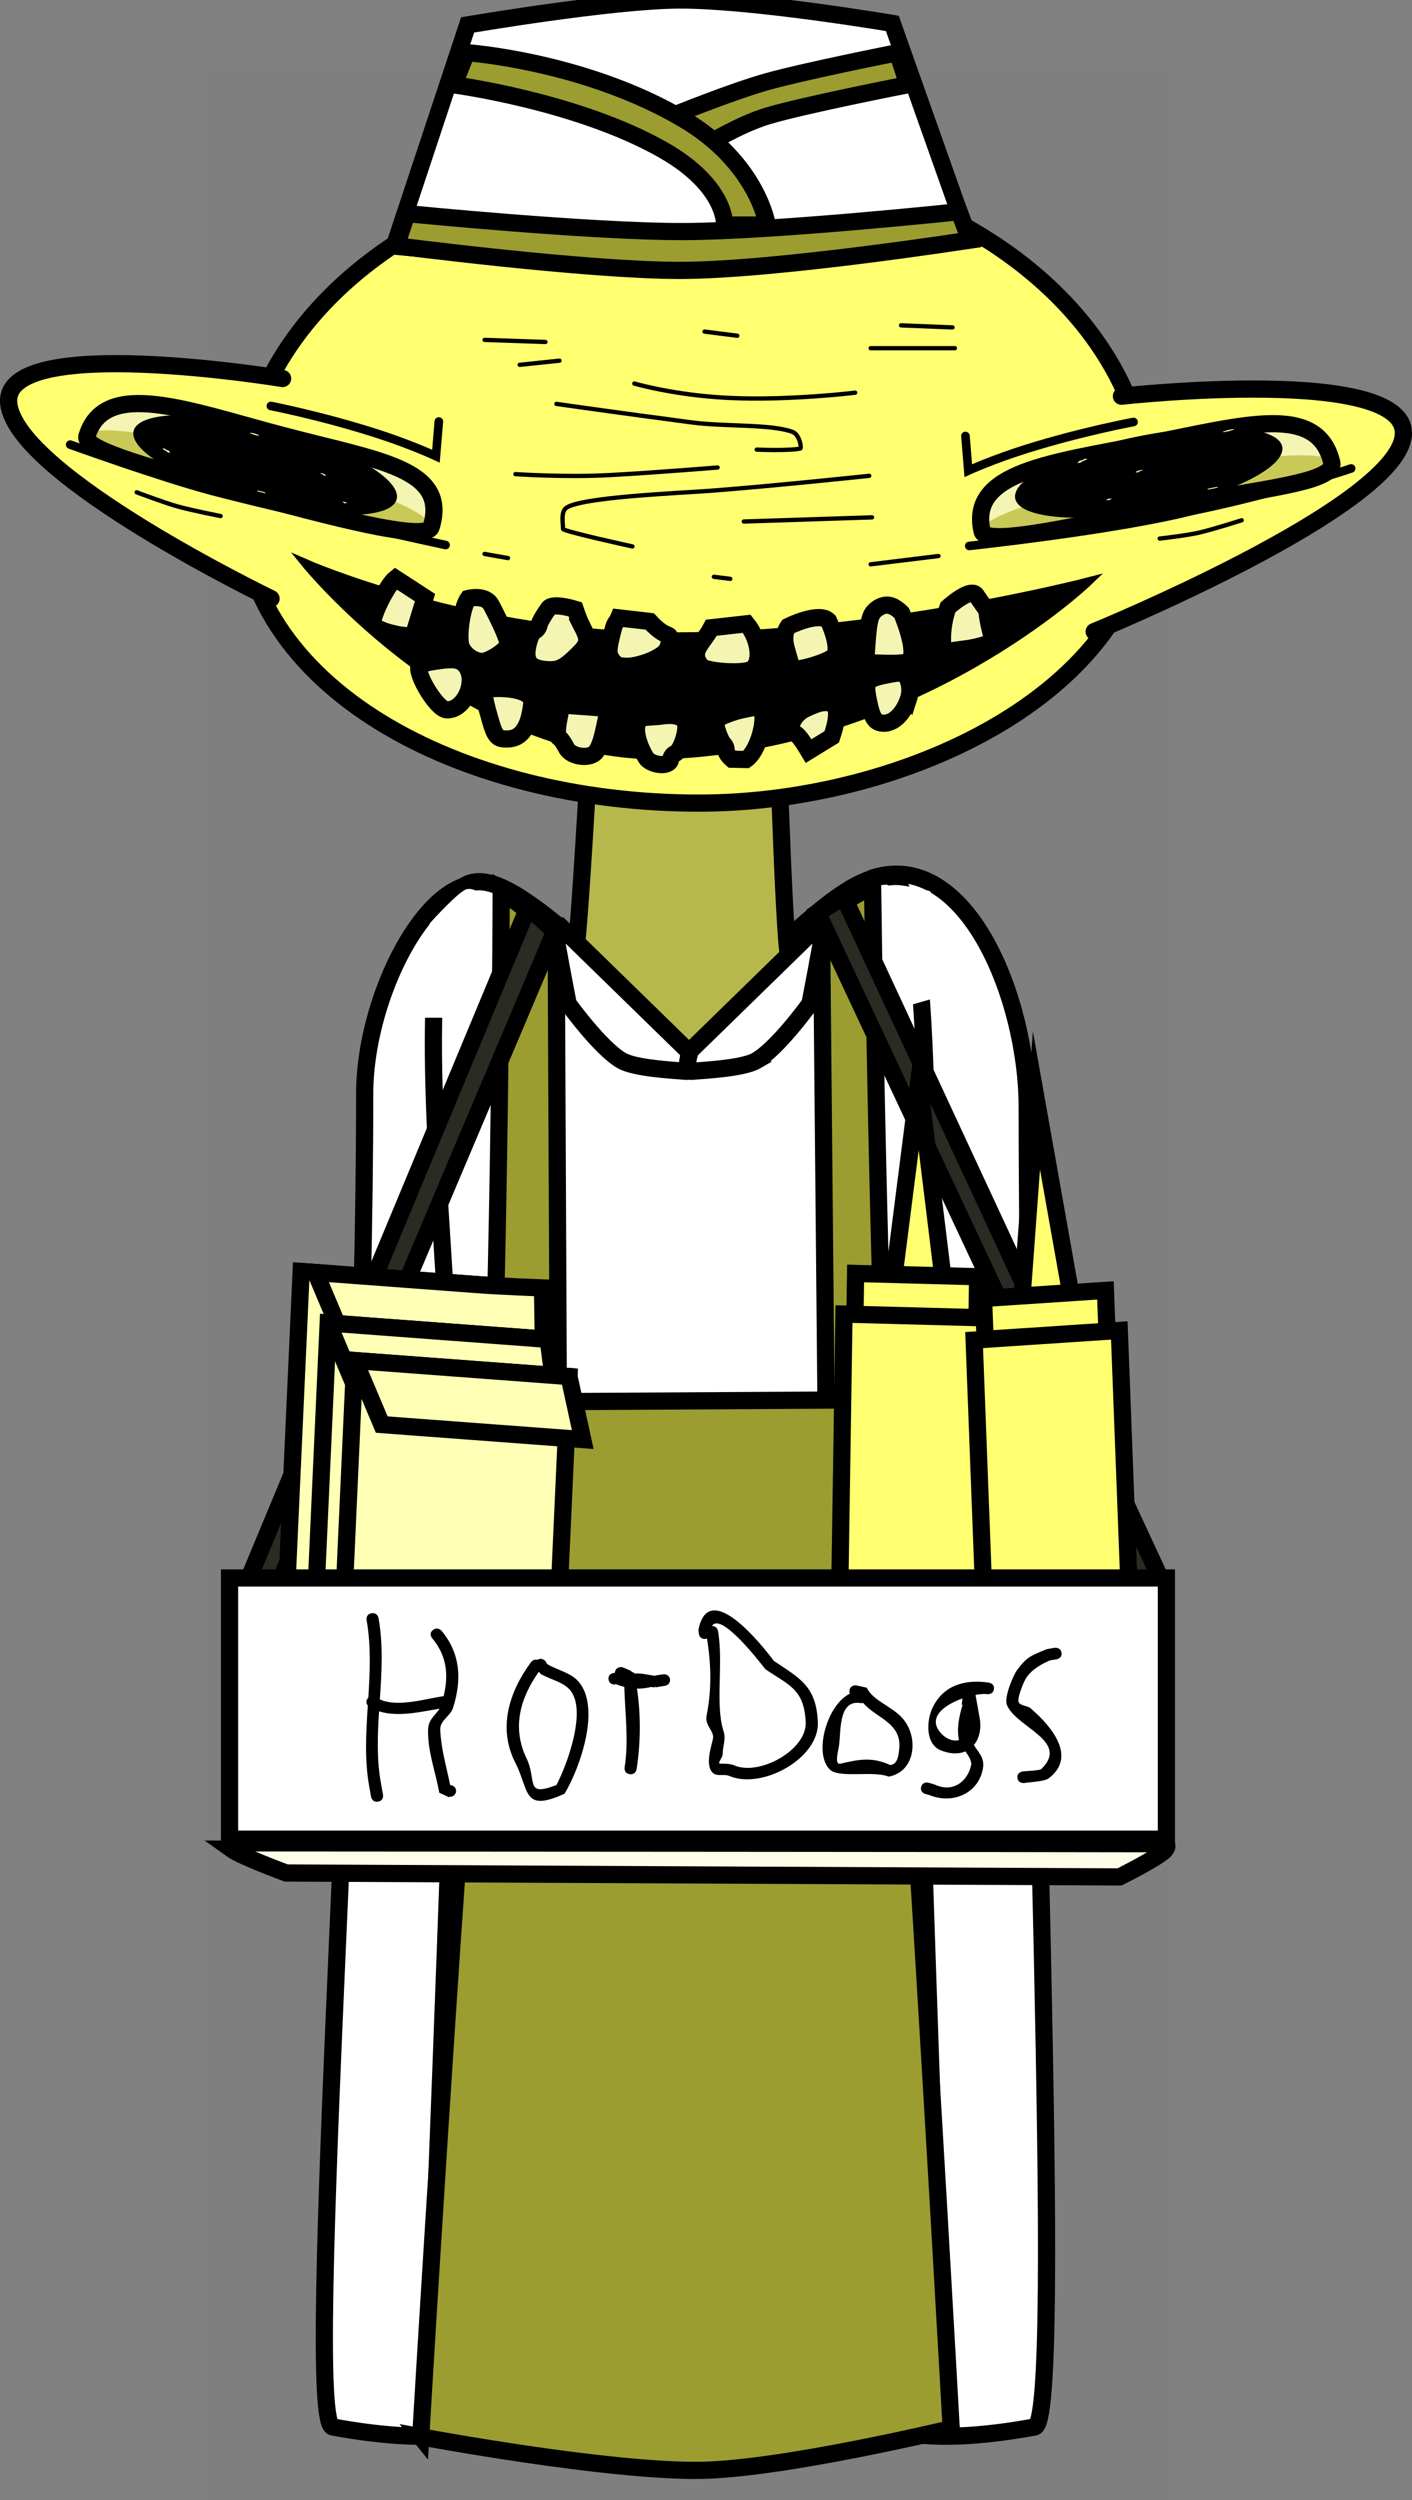 <svg viewBox="0,0,164.206,290.646" height="290.646" width="164.206" xmlns:xlink="http://www.w3.org/1999/xlink" xmlns="http://www.w3.org/2000/svg" version="1.1"><rect x="0" y="0" width="164.206" height="290.646" fill="#808080" stroke="none"/><g transform="translate(-240,-30.859)"><g stroke-miterlimit="10"><path stroke-linecap="butt" stroke-width="2" stroke="none" fill="#000000" fill-opacity="0.01" d="M264.149,321.506v-283.011h111.701v283.011z"></path><g stroke-linecap="butt" stroke-width="2"><path stroke="#000000" fill="#ffffff" d="M303.781,302.564c0,12.593 -13.338,12.61 -25.082,10.451c-3.556,-0.654 3.712,-96.203 3.712,-155.003c0,-12.593 9.084,-28.809 16.196,-23.294c13.325,10.332 5.174,155.253 5.174,167.847z"></path><path stroke="#000000" fill="#ffffff" d="M359.458,159.575c0,58.801 4.421,152.786 0.865,153.439c-11.744,2.159 -25.082,2.142 -25.082,-10.451c0,-12.593 -4.638,-166.339 6.36,-169.671c10.842,-3.285 17.857,14.089 17.857,26.683z"></path><path stroke="#000000" fill="#ffffff" d="M346.795,227.086c0.879,29.178 2.9,85.315 2.9,85.315c0,0 -19.736,4.854 -29.798,5.003c-9.95,0.148 -30.241,-4.11 -30.241,-4.11c0,0 2.084,-52.416 3.093,-82.598l-0.644,-29.794c-0.172,-4.591 -0.124,-9.242 -0.124,-13.681c0,-11.028 -4.179,-45.356 1.044,-52.46c4.995,-6.794 19.225,13.392 26.721,13.392c5.873,0 16.141,-14.979 23.132,-15.437c6.442,-0.971 4.633,47.016 4.633,54.505l-0,-0c0,5.006 0.072,10.306 -0.182,15.492z"></path><path stroke="#000000" fill="#b7b84b" d="M304.155,143.273c0,0 2.446,-1.137 2.803,-2.184c0.474,-1.389 2.382,-37.061 2.382,-37.061l20.811,2.607c0,0 0.963,33.915 1.59,35.463c0.339,0.837 4.416,1.936 4.416,1.936c0,0 -6.443,11.548 -15.741,11.274c-7.968,-0.234 -16.26,-12.034 -16.26,-12.034z"></path><path stroke="none" fill="#ffffff" d="M343.447,148.4l-2.202,-14.175c0,0 1.881,-0.502 3.066,-0.473c1.124,0.027 3.87,0.721 3.87,0.721l5.088,11.11z"></path><path stroke="none" fill="#ffffff" d="M287.059,149.181l2.915,-10.965c0,0 3.47,-3.896 4.381,-4.003c1.928,-0.227 2.947,3.14 2.947,3.14l-2.676,11.829z"></path><path stroke="#000000" fill="#9b9d30" d="M288.925,314.156c0,0 2.184,-37.08 4.55,-70.466c0.707,-9.97 2.745,-21.363 3.242,-32.834c1.481,-34.149 1.568,-76.426 1.568,-76.426l6.393,4.782l0.253,54.596l31.123,-0.176l-0.52,-55.744c0,0 1.947,-1.637 3.007,-2.353c0.891,-0.602 2.935,-1.663 2.935,-1.663c0,0 0.498,40.89 1.892,74.36c0.475,11.405 2.397,23.7 3.026,33.616c2.101,33.14 4.226,71.357 4.226,71.357c0,0 -19.536,4.704 -29.121,4.851c-10.829,0.167 -32.575,-3.901 -32.575,-3.901z"></path><g stroke="#000000" fill="#ffffff"><path d="M306.067,147.539c0,0 -1.446,-7.507 -1.546,-8.533c-0.022,-0.226 0.681,-0.413 0.681,-0.413l14.775,14.41c0,0 0.85,2.482 -0.128,2.405c-1.59,-0.125 -6.014,-0.352 -7.554,-1.246c-2.529,-1.468 -6.229,-6.622 -6.229,-6.622z"></path><path d="M327.969,154.162c-1.539,0.894 -5.963,1.121 -7.554,1.246c-0.978,0.077 -0.128,-2.405 -0.128,-2.405l14.775,-14.41c0,0 0.703,0.187 0.681,0.413c-0.099,1.026 -1.546,8.533 -1.546,8.533c0,0 -3.7,5.154 -6.229,6.622z"></path></g></g><path stroke-linecap="butt" stroke-width="2" stroke="#000000" fill="#2b2b24" d="M268.316,215.838l33.087,-79.477l3.121,2.761l-35.905,84.825z"></path><path stroke-linecap="butt" stroke-width="2" stroke="#000000" fill="#2b2b24" d="M375.084,222.278l-40,-85.3l3.042,-1.844l36.958,79.511z"></path><g stroke-linecap="butt" stroke-width="2" stroke="#000000" fill="#ffff70"><path d="M343.779,180.68l3.081,-24.163l2.977,24.325z"></path><path d="M353.69,179.287l-0.111,7.248l-14.19,-0.378l0.111,-7.248z"></path><path d="M337.486,227.12l0.665,-43.488l16.901,0.45l-0.665,43.488z"></path></g><g stroke-linecap="butt" stroke-width="2" stroke="#000000" fill="#ffff70"><path d="M358.742,183.184l1.789,-24.389l4.264,23.989z"></path><path d="M368.555,180.878l0.275,7.24l-14.175,0.937l-0.275,-7.24z"></path><path d="M354.934,230.093l-1.649,-43.443l16.883,-1.115l1.649,43.443z"></path></g><g stroke-linecap="butt" stroke-width="2" stroke="#000000" fill="#ffffb6"><g><path d="M273.133,220.259l1.889,-41.584l24.918,1.859l-1.889,41.584z"></path><path d="M279.833,186.244l-3.142,-7.444c0,0 14.495,1.082 19.029,1.42c2.522,0.188 7.368,0.37 7.368,0.37l0.121,7.399z"></path></g><g><path d="M276.277,226.246l1.889,-41.584c0,0 20.904,1.56 23.764,1.773c0.707,0.053 1.128,0.656 1.087,1.562c-0.195,4.304 -1.822,40.108 -1.822,40.108z"></path><path d="M281.307,192.106c0,0 -2.455,-5.816 -2.892,-6.853c-0.193,-0.457 0.375,-0.544 0.78,-0.514c2.782,0.208 24.549,1.832 24.549,1.832l0.94,7.28z"></path></g><g><path d="M279.364,230.618l1.889,-41.584l24.918,1.859l-1.889,41.584z"></path><path d="M284.395,196.478l-3.142,-7.444l24.918,1.859l1.6,7.329z"></path></g></g><g stroke-linecap="butt" stroke-width="2"><g stroke="#000000"><path fill="#ffffff" d="M266.696,244.68v-30.369h108.947v30.369z"></path><path fill="#fdfde9" d="M266.902,245.837c0,0 -0.655,-0.731 0.025,-0.73c10.76,0.007 101.451,0.066 108.369,0.099c0.606,0.003 0.466,0.51 0.027,0.894c-1.099,0.961 -5.132,2.968 -5.132,2.968l-96.903,-0.457c0,0 -5.172,-1.901 -6.386,-2.774z"></path></g><g stroke="none" fill="#000000"><path d="M293.03,238.959c0.066,0.369 -0.192,0.72 -0.576,0.783c-0.05,0.008 -0.099,0.011 -0.148,0.009c-0.076,0.027 -0.13,0.036 -0.13,0.036l-1.093,-0.509c-0.444,-2.485 -1.357,-4.783 -1.301,-7.328c0.027,-1.216 0.853,-1.644 1.329,-2.446c-2.186,0.38 -4.883,0.998 -7.03,0.311c-0.179,2.825 -0.282,5.63 0.225,8.374l0.239,1.337c0,0 0.119,0.668 -0.576,0.783c-0.695,0.114 -0.815,-0.554 -0.815,-0.554l-0.239,-1.337c-0.532,-3.059 -0.345,-6.165 -0.142,-9.285c-0.137,-0.161 -0.284,-0.451 -0.021,-0.808c0.026,-0.035 0.053,-0.067 0.08,-0.095c0.191,-3.009 0.333,-6.029 -0.203,-9.032c0,0 -0.119,-0.668 0.576,-0.783c0.695,-0.114 0.815,0.554 0.815,0.554c0.56,3.131 0.365,6.3 0.154,9.453c1.922,0.922 5.101,0.006 7.06,-0.316l0.278,-0.046c0,0 0.031,-0.005 0.081,-0.007c0.594,-2.52 0.373,-4.696 -1.341,-6.746c0,0 -0.442,-0.529 0.108,-0.953c0.55,-0.424 0.992,0.104 0.992,0.104c2.201,2.633 2.384,5.698 1.318,8.989c-0.3,0.926 -1.52,1.443 -1.475,2.491c0.097,2.252 0.716,4.271 1.156,6.456c0.332,0.006 0.623,0.238 0.681,0.564z"></path><path d="M302.661,225.215c-2.201,3.119 -3.127,6.511 -1.438,10.044c1.261,2.638 -0.238,4.541 3.482,3.129c1.189,-2.222 3.676,-8.832 1.507,-11.142c-0.834,-0.888 -2.304,-1.161 -3.335,-1.778zM302.501,223.83c0.323,-0.205 0.594,-0.108 0.762,0.006c0.122,0.077 0.219,0.189 0.274,0.325l0.09,0.157c1.14,0.693 2.74,0.991 3.643,2.03c2.676,3.079 0.135,10.134 -1.612,13.041c-4.886,2.219 -4.062,-0.324 -5.737,-3.614c-2.038,-4.003 -0.74,-8.165 1.826,-11.672c0,0 0.303,-0.411 0.755,-0.274z"></path><path d="M310.772,226.135c-0.119,-0.668 0.576,-0.783 0.576,-0.783l0.153,0c-0.002,-0.326 0.241,-0.615 0.586,-0.672c0.146,-0.024 0.289,-0.003 0.414,0.053l0.921,0.394l-0.022,0.049l0.384,0.189l-0.034,0.064c0.757,-0.071 1.472,0.111 2.324,0.248l1.027,-0.169c0.384,-0.063 0.749,0.185 0.815,0.554c0.066,0.369 -0.192,0.72 -0.576,0.783l-1.112,0.183l-0.026,-0.148l-0.086,0.157c-0.14,-0.019 -0.272,-0.038 -0.399,-0.055c-0.543,0.136 -1.088,0.201 -1.646,0.189c0.487,3.057 0.414,6.515 -0.04,9.381c0,0 -0.106,0.67 -0.804,0.567c-0.697,-0.103 -0.591,-0.773 -0.591,-0.773c0.496,-3.119 0.059,-6.248 -0.038,-9.377c-0.367,-0.092 -0.743,-0.215 -1.13,-0.371l0.121,0.092c0,0 -0.695,0.114 -0.815,-0.554z"></path><path d="M322.797,219.9c0.594,-0.027 0.7,0.567 0.7,0.567c0.657,3.737 -0.346,8.557 0.637,11.621c0.329,1.025 -0.097,1.731 -0.088,2.712c0.003,0.379 -0.684,1.105 -0.29,1.102c0.552,-0.003 1.133,-0.009 1.643,0.195c2.906,1.266 8.461,-1.794 8.301,-5.03c-0.192,-3.877 -1.968,-4.281 -4.694,-6.148c-0.624,-0.805 -5.2,-6.74 -6.21,-5.018zM322.221,221.355c-0.041,0.013 -0.085,0.023 -0.133,0.031c-0.695,0.114 -0.815,-0.554 -0.815,-0.554l-0.05,-0.485c1.182,-6.055 7.368,1.735 8.772,3.604c3.031,2.04 4.923,2.923 5.116,7.104c0.195,4.206 -6.469,7.888 -10.284,6.28c-0.573,-0.27 -1.403,0.076 -1.885,-0.327c-1.002,-0.836 -0.23,-3.076 -0.032,-3.984c0.2,-0.921 -0.979,-1.545 -0.744,-2.694c0.591,-2.89 0.561,-5.855 0.054,-8.976z"></path><path d="M340.384,228.838c-0.163,0.037 -0.302,0.016 -0.302,0.016c-2.639,-0.421 -2.26,3.365 -2.516,4.978c-0.109,0.683 -0.54,2.227 0.159,2.069c2.064,-0.467 3.652,-0.842 5.796,0.16c0.917,-0.094 0.982,-1.221 1.054,-1.909c0.315,-3.023 -2.761,-3.58 -4.191,-5.314zM338.833,227.761c-0.046,-0.102 -0.067,-0.23 -0.041,-0.391c0.106,-0.67 0.804,-0.567 0.804,-0.567l1.204,0.263c0.692,1.51 2.907,2.145 4.153,3.552c1.919,2.168 1.534,6.218 -1.606,6.789c-1.824,-0.729 -5.77,0.227 -6.845,-0.824c-1.907,-1.862 -0.354,-7.518 2.331,-8.822z"></path><path d="M363.444,222.987c0.119,0.668 -0.576,0.783 -0.576,0.783l-0.75,0.118c-1.014,0.429 -2.037,1.025 -2.677,1.895c-0.396,0.524 -1.135,2.424 -0.991,2.911c0.148,0.501 1.007,0.429 1.411,0.776c2.428,2.081 5.405,5.641 2.096,8.13c-0.525,0.395 -2.139,0.433 -2.816,0.544c0,0 -0.695,0.114 -0.815,-0.554c-0.119,-0.668 0.576,-0.783 0.576,-0.783c0.308,-0.051 2.006,-0.101 2.189,-0.278c3.384,-3.283 -2.971,-4.84 -4,-7.476c-0.333,-0.853 0.699,-3.36 1.199,-4.054c1.145,-1.556 1.672,-1.67 3.422,-2.41l0.918,-0.156c0,0 0.695,-0.114 0.815,0.554z"></path><path d="M347.13,238.572c0.204,-0.649 0.879,-0.452 0.879,-0.452l0.686,0.205c2.11,0.995 3.824,-0.335 4.24,-2.25c0.099,-0.454 -0.275,-1.044 -0.663,-1.604c-0.737,0.319 -1.687,0.334 -2.808,-0.095c-1.887,-0.723 -1.709,-3.469 -1.05,-4.9c1.243,-2.699 3.793,-3.41 6.579,-2.999c0,0 0.697,0.103 0.591,0.773c-0.106,0.67 -0.804,0.567 -0.804,0.567c-0.311,-0.046 -0.785,-0.013 -1.332,0.089c0.127,0.713 0.355,1.988 0.483,2.701c0.213,1.222 -0.041,2.359 -0.675,3.124c0.478,0.789 1.21,1.459 1.08,2.514c-0.366,2.973 -3.386,4.45 -6.212,3.32l-0.522,-0.147c0,0 -0.675,-0.197 -0.471,-0.846zM351.522,233.158c-0.273,-1.263 -0.002,-2.752 0.425,-4.103l-0.109,-0.013l0.092,-0.725c-2.036,0.721 -4.035,2.134 -2.634,3.887c0.666,0.833 1.542,1.139 2.226,0.954z"></path></g></g><path stroke-linecap="round" stroke-width="0.5" stroke="#000000" fill="none" d="M341.324,114.596c0,0 -0.533,-1.179 -0.662,-2.897c-0.105,-1.402 -0.77,-3.116 -0.58,-4.218c0.102,-0.591 1.15,-0.915 1.278,-1.153c0.426,-0.789 1.362,2.055 1.362,2.055"></path><path stroke-linecap="round" stroke-width="0.5" stroke="#000000" fill="none" d="M343.967,106.036l1.71,3.451"></path><g stroke-width="2" stroke="#000000" fill="#ffff70"><path stroke-linecap="butt" d="M373.56,88.983c0,21.86 -27.851,35.245 -52.3,35.245c-27.714,0 -53.316,-13.385 -53.316,-35.245c0,-21.86 23.643,-39.581 52.808,-39.581c29.165,0 52.808,17.721 52.808,39.581z"></path><path stroke-linecap="round" d="M271.521,100.455c0,0 -29.454,-14.204 -30.497,-22.613c-1.043,-8.409 31.842,-2.976 31.842,-2.976"></path><path stroke-linecap="round" d="M370.415,76.921c0,0 33.81,-3.744 32.767,4.665c-1.043,8.409 -35.939,22.706 -35.939,22.706"></path></g><g stroke-linecap="butt" stroke-width="2" stroke="#000000"><path fill="#ffffff" d="M285.852,59.47l8.529,-25.713c0,0 16.78,-2.87 24.598,-2.898c8.576,-0.031 24.793,2.722 24.793,2.722l8.926,25.185c0,0 -21.468,2.707 -32.721,2.825c-11.024,0.116 -34.124,-2.121 -34.124,-2.121z"></path><path fill="#9b9d30" d="M287.325,55.693c0,0 21.386,2.126 32.229,2.088c10.555,-0.036 31.988,-2.309 31.988,-2.309l1.24,3.302c0,0 -22.585,3.522 -33.72,3.522c-10.928,0 -32.976,-2.862 -32.976,-2.862z"></path><path fill="#9b9d30" d="M318.325,44.261c0,0 6.821,-2.773 10.91,-3.915c4.544,-1.269 15.134,-3.359 15.134,-3.359l1.215,3.72c0,0 -12.009,2.343 -16.318,3.633c-3.233,0.968 -7.247,3.421 -7.247,3.421z"></path><path fill="#9b9d30" d="M324.268,57.024c0,0 0.268,-4.484 -7.085,-8.693c-9.958,-5.701 -24.403,-7.608 -24.403,-7.608l1.488,-3.743c0,0 13.736,0.964 25.209,7.739c8.667,5.119 9.751,12.305 9.751,12.305z"></path></g><path stroke-linecap="butt" stroke-width="0" stroke="none" fill="#f5f5b3" d="M395.171,84.396c0.372,1.619 -9.037,3.131 -18.738,5.147c-10.548,2.191 -21.492,4.756 -21.915,2.914c-1.588,-6.916 8.095,-7.97 19.321,-10.196c11.226,-2.226 19.743,-4.781 21.331,2.135z"></path><path stroke-linecap="butt" stroke-width="0" stroke="none" fill="#f5f5b3" d="M272.823,81.477c11.056,2.913 19.21,3.812 17.147,10.61c-0.549,1.811 -11.985,-1.233 -22.367,-4.07c-9.548,-2.609 -18.155,-4.886 -17.672,-6.478c2.063,-6.798 11.836,-2.975 22.892,-0.062z"></path><path stroke-linecap="butt" stroke-width="0" stroke="none" fill="#c9c958" d="M394.872,84.618c0.369,1.62 -9.041,3.118 -18.745,5.119c-10.551,2.176 -21.499,4.724 -21.919,2.881c-0.806,-3.537 39.893,-11.382 40.664,-8z"></path><path stroke-linecap="butt" stroke-width="0" stroke="none" fill="#c9c958" d="M289.969,92.086c-0.549,1.811 -11.985,-1.233 -22.367,-4.07c-9.548,-2.609 -18.155,-4.886 -17.672,-6.478c1.015,-3.344 41.087,7.094 40.039,10.547z"></path><path stroke-linecap="butt" stroke-width="2" stroke="#000000" fill="none" d="M376.126,89.737c-10.551,2.176 -21.499,4.724 -21.919,2.881c-1.578,-6.919 8.107,-7.958 19.336,-10.167c11.229,-2.209 19.679,-4.735 21.328,2.167c0.578,2.419 -9.041,3.118 -18.745,5.119z"></path><path stroke-linecap="butt" stroke-width="2" stroke="#000000" fill="none" d="M273,81.515c11.056,2.913 19.21,3.812 17.147,10.61c-0.549,1.811 -11.985,-1.233 -22.367,-4.069c-9.548,-2.609 -18.155,-4.886 -17.672,-6.478c2.063,-6.798 11.836,-2.975 22.892,-0.062z"></path><path stroke-linecap="butt" stroke-width="0" stroke="none" fill="#000000" d="M286.117,88.948c-0.702,2.313 -8.113,2.386 -16.552,0.163c-8.439,-2.223 -14.711,-5.901 -14.009,-8.214c0.702,-2.313 8.113,-2.386 16.552,-0.163c8.439,2.223 14.711,5.901 14.009,8.214z"></path><path stroke-linecap="butt" stroke-width="0" stroke="none" fill="#000000" d="M389.109,82.752c0.537,2.354 -5.976,5.63 -14.547,7.316c-8.571,1.686 -15.954,1.145 -16.491,-1.209c-0.537,-2.354 5.976,-5.63 14.547,-7.316c8.571,-1.686 15.954,-1.145 16.491,1.209z"></path><g stroke-linecap="butt" stroke-width="2" stroke="none" fill="#f5f5b3"><path d="M277.686,86.14c-0.171,-0.049 -0.141,-0.098 -0.141,-0.098l0.008,-0.012c0.013,-0.004 -0.035,-0.029 -0.055,-0.028c0,0 -0.167,-0.022 -0.215,-0.088c-0.048,-0.066 0.119,-0.044 0.119,-0.044c0.22,0.041 0.496,0.185 0.494,0.257l-0.008,0.012c0,0 -0.03,0.049 -0.202,0.001z"></path><path d="M270.067,88.023c-0.096,-0.023 -0.171,-0.066 -0.167,-0.097c0.004,-0.031 0.085,-0.037 0.181,-0.014l0.348,0.083c0.093,0.022 0.186,0.044 0.278,0.066c0,0 0.174,0.042 0.167,0.097c-0.007,0.055 -0.181,0.014 -0.181,0.014c-0.093,-0.022 -0.534,-0.127 -0.626,-0.15z"></path><path d="M259.501,83.199c0.174,0.042 0.167,0.097 0.167,0.097l-0.021,0.015l0.126,0.12c0.012,0.011 0.018,0.021 0.016,0.031c-0.004,0.031 -0.085,0.037 -0.181,0.014c-0.069,-0.017 -0.128,-0.044 -0.153,-0.069l-0.108,-0.104c-0.182,-0.076 -0.327,-0.167 -0.417,-0.249c0,0 -0.071,-0.068 0.088,-0.056c0.159,0.012 0.23,0.081 0.23,0.081c0.033,0.034 0.085,0.07 0.147,0.105c0.026,0 0.06,0.004 0.107,0.015z"></path><path d="M279.787,89.233c0.037,-0.003 0.073,-0.006 0.11,-0.008l-0.031,-0.036c0,0 0.076,-0.034 0.233,0.026c0,0 0,0 0,0c0.048,0.004 0.122,0.017 0.191,0.058c0.118,0.069 -0.011,0.078 -0.011,0.078c-0.086,0.007 -0.171,0.013 -0.257,0.02l-0.095,-0.11z"></path><path d="M269.381,81.318c-0.036,-0.008 -0.071,-0.017 -0.107,-0.025c0,0 -0.174,-0.042 -0.167,-0.097c0.007,-0.055 0.181,-0.014 0.181,-0.014c0.127,0.031 0.254,0.061 0.381,0.092l0.027,0.013l0.005,-0.002l0.314,0.117c0.065,0.024 0.109,0.055 0.106,0.079c-0.004,0.03 -0.083,0.037 -0.178,0.015l-0.393,-0.09c0,0 -0.154,-0.035 -0.17,-0.087z"></path></g><g stroke-linecap="butt" stroke-width="2" stroke="none" fill="#f5f5b3"><path d="M372.325,85.768c-0.217,0.05 -0.247,0 -0.247,0l-0.008,-0.012c0.006,-0.072 0.364,-0.217 0.64,-0.26c0,0 0.208,-0.023 0.141,0.043c-0.068,0.066 -0.276,0.089 -0.276,0.089c-0.024,-0.001 -0.086,0.025 -0.071,0.029l0.008,0.012c0,0 0.031,0.049 -0.186,0.099z"></path><path d="M380.632,87.749c0,0 -0.219,0.043 -0.221,-0.013c-0.002,-0.055 0.217,-0.098 0.217,-0.098c0.117,-0.023 0.234,-0.046 0.35,-0.068l0.438,-0.085c0.121,-0.024 0.22,-0.018 0.221,0.013c0.001,0.031 -0.096,0.074 -0.217,0.098c-0.117,0.023 -0.671,0.131 -0.788,0.154z"></path><path d="M365.686,84.394c0.059,-0.011 0.102,-0.016 0.133,-0.016c0.081,-0.036 0.149,-0.072 0.194,-0.106c0,0 0.096,-0.069 0.293,-0.082c0.197,-0.013 0.1,0.055 0.1,0.055c-0.122,0.083 -0.311,0.175 -0.545,0.252l-0.146,0.104c-0.035,0.026 -0.11,0.053 -0.197,0.07c-0.121,0.024 -0.22,0.018 -0.221,-0.013c-0,-0.009 0.008,-0.02 0.024,-0.031l0.17,-0.121l-0.024,-0.015c0,0 -0.002,-0.055 0.217,-0.098z"></path><path d="M369.161,88.898l-0.131,0.11c-0.104,-0.006 -0.208,-0.012 -0.312,-0.018c0,0 -0.156,-0.009 -0.002,-0.078c0.091,-0.041 0.182,-0.055 0.242,-0.059c0,-0 0,-0 0,-0c0.2,-0.061 0.289,-0.027 0.289,-0.027l-0.043,0.036c0.044,0.003 0.089,0.005 0.134,0.008z"></path><path d="M383.152,80.898c-0.026,0.051 -0.22,0.088 -0.22,0.088l-0.494,0.093c-0.119,0.022 -0.215,0.017 -0.216,-0.014c-0.001,-0.024 0.058,-0.055 0.141,-0.08l0.401,-0.119l0.005,0.002l0.034,-0.013c0.16,-0.031 0.32,-0.063 0.479,-0.094c0,0 0.219,-0.043 0.221,0.013c0.002,0.055 -0.217,0.098 -0.217,0.098c-0.045,0.009 -0.09,0.017 -0.135,0.026z"></path></g><path stroke-linecap="round" stroke-width="1" stroke="#000000" fill="none" d="M291.033,79.864l-0.337,4.028c0,0 -2.904,-1.355 -6.869,-2.628c-6.466,-2.076 -12.323,-3.206 -12.323,-3.206"></path><path stroke-linecap="round" stroke-width="1" stroke="#000000" fill="none" d="M371.822,79.919c0,0 -5.864,1.076 -12.339,3.091c-3.97,1.236 -6.879,2.564 -6.879,2.564l-0.328,-4.028"></path><path stroke-linecap="round" stroke-width="1" stroke="#000000" fill="none" d="M291.817,94.223c0,0 -18.249,-3.95 -27.065,-6.268c-5.886,-1.548 -16.589,-5.405 -16.589,-5.405"></path><path stroke-linecap="round" stroke-width="1" stroke="#000000" fill="none" d="M397.129,85.32c0,0 -8.232,2.821 -18.598,4.952c-8.827,2.236 -25.813,4.057 -25.813,4.057"></path><path stroke-linecap="butt" stroke-width="1" stroke="#000000" fill="#000000" d="M366.528,98.496c0,0 -19.537,18.747 -48.541,20.1c-23.53,1.098 -42.446,-22.226 -42.446,-22.226c0,0 19.319,8.504 42.881,8.504c23.563,0 48.106,-6.378 48.106,-6.378z"></path><g stroke-linecap="butt" stroke-width="2" stroke="#000000" fill="#f5f5b3"><path d="M354.448,101.375c0.168,0.012 0.313,0.362 0.358,0.789c0.04,0.455 0.208,1.343 0.378,2.005c0.293,1.123 0.224,1.26 -0.565,1.597c-0.505,0.189 -1.488,0.427 -2.229,0.513c-0.699,0.089 -1.618,0.219 -2.018,0.303c-0.615,0.096 -0.745,-0.112 -0.766,-1.102c-0.049,-1.363 0.209,-2.83 0.635,-4.006c0,0 2.814,-2.575 3.374,-1.29z"></path><path d="M289.426,100.338l-1.381,4.497l-1.296,-0.124c-0.708,-0.081 -1.804,-0.36 -2.433,-0.632c-0.906,-0.378 -1.11,-0.647 -0.901,-1.281c0.439,-1.606 1.818,-4.103 2.572,-4.697z"></path><path d="M299.035,105.953c-0.635,0.857 -2.32,1.862 -3.076,1.806c-1.17,-0.115 -2.299,-1.102 -2.435,-2.158c-0.176,-1.51 0.27,-4.246 0.916,-5.158c0,0 1.965,-0.524 2.662,0.714c0,0 2.294,4.258 1.934,4.796z"></path><path d="M345.678,107.744c-0.206,0.183 -1.414,0.263 -2.684,0.225l-2.331,-0.06l0.199,-2.782c0.191,-2.302 0.389,-2.881 1,-3.401c1.049,-0.798 1.878,-0.68 2.991,0.391c0,0 2.027,4.698 0.825,5.626z"></path><path d="M337.073,107.044c-0.44,0.73 -4.91,2.038 -5.012,1.465c-0.046,-0.201 -0.293,-1.123 -0.577,-2.077c-0.343,-1.154 -0.296,-2.043 0.175,-2.74c0,0 3.557,-1.786 4.701,-0.656c0,0 1.349,2.925 0.713,4.008z"></path><path d="M307.602,103.499c0.93,1.792 0.896,2.185 -0.518,3.549c-1.473,1.445 -2.131,1.763 -3.516,1.661c-1.931,-0.143 -2.552,-0.895 -2.196,-2.733c0.173,-0.891 0.54,-1.683 0.766,-1.751c0.268,-0.065 0.506,-0.414 0.571,-0.749c0.065,-0.334 0.568,-1.173 1.092,-1.897c0.518,-0.696 3.087,0.116 3.087,0.116c0,0 0.32,0.984 0.715,1.804z"></path><path d="M315.563,103.11c2.115,2.311 2.506,1.026 2.28,2.384c-0.194,1.003 -0.469,1.321 -1.749,1.989c-0.848,0.417 -2.157,0.801 -2.929,0.828c-1.197,0.024 -1.517,-0.084 -1.986,-0.74c-0.506,-0.687 -0.481,-1.25 0.157,-3.661c0.207,-0.754 0.367,-0.612 0.611,-1.218z"></path><path d="M326.841,103.378c1.469,1.781 1.874,4.736 0.422,5.35c-1.158,0.479 -5.231,0.178 -5.71,-0.423c-1.422,-1.756 0.177,-2.561 1.172,-4.467z"></path><path d="M345.646,112.134c-0.598,1.764 -1.796,2.89 -2.971,2.803c-0.966,-0.072 -1.288,-0.604 -1.738,-2.897c-0.372,-2.033 -0.156,-2.271 2.499,-2.781c1.456,-0.259 1.54,-0.253 2.119,0.496c0,0 0.508,1.111 0.092,2.38z"></path><path d="M294.28,108.439c1.182,1.811 -0.39,5.084 -2.363,4.938c-1.218,-0.09 -3.97,-4.786 -3.027,-5.253c0.142,-0.074 0.905,-0.272 1.693,-0.383c2.328,-0.364 3.068,-0.225 3.698,0.698z"></path><path d="M334.039,118.174c-0.354,-0.591 -1.145,-1.876 -1.506,-1.987c-1.074,-0.39 -0.387,-2.176 1.119,-2.912c0.705,-0.343 1.579,-0.674 1.926,-0.705c1.839,-0.259 2.163,0.923 1.149,3.955z"></path><path d="M328.079,113.07c1.402,0.019 0.362,4.942 -1.309,6.09l-1.654,-0.038c-0.439,-0.372 -0.73,-0.845 -0.687,-1.068c0.038,-0.195 -0.076,-0.486 -0.254,-0.669c-0.183,-0.155 -0.521,-0.83 -0.732,-1.495c-0.341,-1.099 -0.303,-1.294 0.408,-1.665c0.432,-0.251 1.484,-0.625 2.33,-0.816c0.846,-0.192 1.687,-0.355 1.897,-0.34z"></path><path d="M301.171,111.508c0.728,0.421 0.794,0.737 0.508,2.213c-0.394,2.033 -1.272,3.042 -2.679,3.05c-1.197,0.024 -1.443,-0.248 -2.071,-2.498c-0.809,-2.857 -0.775,-3.25 0.05,-3.33c1.65,-0.16 3.391,0.082 4.192,0.565z"></path><path d="M319.698,114.91c0.3,0.87 -0.517,3.323 -1.201,3.555c-0.226,0.068 -0.459,0.39 -0.524,0.724c-0.179,0.922 -2.308,0.615 -2.845,-0.236c-0.724,-1.146 -1.261,-2.75 -1.071,-3.726c0.146,-0.752 0.352,-0.934 1.386,-0.999c0.646,-0.037 1.381,-0.095 1.602,-0.136c1.445,-0.204 2.368,0.091 2.652,0.818z"></path><path d="M305.312,112.816l2.729,0.202l2.729,0.202l-0.458,2.141c-0.305,1.431 -0.54,2.22 -0.948,2.833c-0.672,1.009 -2.973,0.67 -3.491,-0.365c-0.275,-0.557 -0.676,-1.124 -0.87,-1.223c-0.236,-0.102 -0.231,-1.006 -0.036,-2.008z"></path></g><path stroke-linecap="round" stroke-width="0.5" stroke="#000000" fill="none" d="M304.709,77.816c0,0 7.389,1.058 15.854,2.168c3.629,0.476 9.233,0.172 11.617,1.095c0.83,0.321 1.049,1.893 0.893,1.927c-1.332,0.287 -5.073,0.124 -5.073,0.124"></path><path stroke-linecap="round" stroke-width="0.5" stroke="#000000" fill="none" d="M339.452,76.511c0,0 -7.547,0.931 -14.611,0.612c-6.32,-0.285 -11.074,-1.675 -11.074,-1.675"></path><path stroke-linecap="round" stroke-width="0.5" stroke="#000000" fill="none" d="M313.549,94.389c0,0 -8.091,-1.765 -8.079,-2.039c0.028,-0.638 -0.292,-1.986 0.402,-2.462c1.826,-1.253 13.198,-1.703 16.811,-1.978c7.389,-0.562 18.401,-1.735 18.401,-1.735"></path><path stroke-linecap="round" stroke-width="0.5" stroke="#000000" fill="none" d="M323.453,85.208c0,0 -6.822,0.564 -12.411,0.877c-5.285,0.296 -11.098,-0.104 -11.098,-0.104"></path><path stroke-linecap="round" stroke-width="0.5" stroke="#000000" fill="none" d="M326.5,91.49l14.911,-0.483"></path><path stroke-linecap="round" stroke-width="0.5" stroke="#000000" fill="none" d="M303.43,70.616l-7.074,-0.242"></path><path stroke-linecap="round" stroke-width="0.5" stroke="#000000" fill="none" d="M305.063,72.79l-4.626,0.483"></path><path stroke-linecap="round" stroke-width="0.5" stroke="#000000" fill="none" d="M351.046,71.341h-9.795"></path><path stroke-linecap="round" stroke-width="0.5" stroke="#000000" fill="none" d="M350.774,68.925l-5.986,-0.242"></path><path stroke-linecap="round" stroke-width="0.5" stroke="#000000" fill="none" d="M349.141,95.5l-7.891,0.966"></path><path stroke-linecap="round" stroke-width="0.5" stroke="#000000" fill="none" d="M296.356,95.258l2.721,0.483"></path><path stroke-linecap="round" stroke-width="0.5" stroke="#000000" fill="none" d="M324.925,98.157l-1.905,-0.242"></path><path stroke-linecap="round" stroke-width="0.5" stroke="#000000" fill="none" d="M325.741,69.891l-3.809,-0.483"></path><path stroke-linecap="round" stroke-width="0.5" stroke="#000000" fill="none" d="M265.658,90.856c0,0 -3.384,-0.659 -5.109,-1.147c-1.499,-0.424 -4.657,-1.618 -4.657,-1.618"></path><path stroke-linecap="round" stroke-width="0.5" stroke="#000000" fill="none" d="M384.399,91.342c0,0 -3.388,1.09 -5.057,1.463c-1.489,0.333 -4.48,0.667 -4.48,0.667"></path></g></g></svg><!--rotationCenter:80.0004581881577:149.140905-->